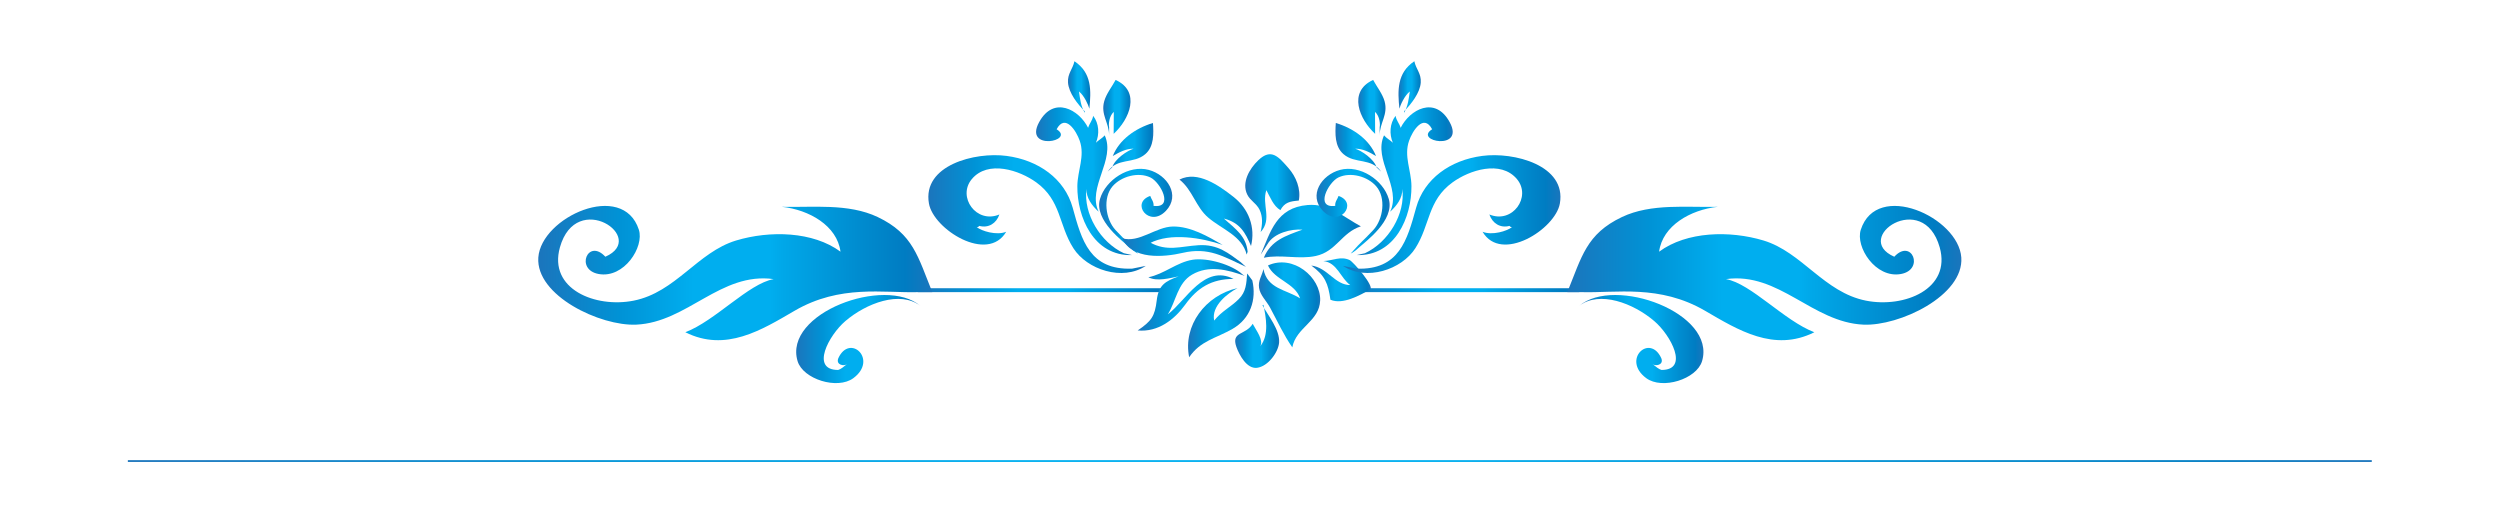 <?xml version="1.0" encoding="utf-8"?>
<!-- Generator: Adobe Illustrator 21.0.0, SVG Export Plug-In . SVG Version: 6.00 Build 0)  -->
<svg version="1.1" id="Layer_1" xmlns="http://www.w3.org/2000/svg" xmlns:xlink="http://www.w3.org/1999/xlink" x="0px" y="0px"
	 viewBox="0 0 340 70" enable-background="new 0 0 340 70" xml:space="preserve">
<g>
	<g>
		
			<linearGradient id="SVGID_1_" gradientUnits="userSpaceOnUse" x1="119.75" y1="-259.434" x2="131.582" y2="-259.434" gradientTransform="matrix(2.933 0 0 2.768 -226.344 757.575)">
			<stop  offset="0" style="stop-color:#1B75BC"/>
			<stop  offset="0.209" style="stop-color:#0093D6"/>
			<stop  offset="0.392" style="stop-color:#00AEEF"/>
			<stop  offset="0.586" style="stop-color:#00AEEF"/>
			<stop  offset="0.617" style="stop-color:#00A8E9"/>
			<stop  offset="0.798" style="stop-color:#008ED1"/>
			<stop  offset="0.931" style="stop-color:#007CC2"/>
			<stop  offset="1" style="stop-color:#1B75BC"/>
		</linearGradient>
		<rect x="124.829" y="39.199" fill="url(#SVGID_1_)" width="34.698" height="0.531"/>
		
			<linearGradient id="SVGID_2_" gradientUnits="userSpaceOnUse" x1="139.577" y1="-259.434" x2="150.421" y2="-259.434" gradientTransform="matrix(2.933 0 0 2.768 -226.344 757.575)">
			<stop  offset="0" style="stop-color:#1B75BC"/>
			<stop  offset="0.209" style="stop-color:#0093D6"/>
			<stop  offset="0.392" style="stop-color:#00AEEF"/>
			<stop  offset="0.586" style="stop-color:#00AEEF"/>
			<stop  offset="0.617" style="stop-color:#00A8E9"/>
			<stop  offset="0.798" style="stop-color:#008ED1"/>
			<stop  offset="0.931" style="stop-color:#007CC2"/>
			<stop  offset="1" style="stop-color:#1B75BC"/>
		</linearGradient>
		<rect x="182.973" y="39.199" fill="url(#SVGID_2_)" width="31.8" height="0.531"/>
		
			<linearGradient id="SVGID_3_" gradientUnits="userSpaceOnUse" x1="149.87" y1="-260.276" x2="168.144" y2="-260.276" gradientTransform="matrix(2.933 0 0 2.768 -226.344 757.575)">
			<stop  offset="0" style="stop-color:#1B75BC"/>
			<stop  offset="0.209" style="stop-color:#0093D6"/>
			<stop  offset="0.392" style="stop-color:#00AEEF"/>
			<stop  offset="0.586" style="stop-color:#00AEEF"/>
			<stop  offset="0.617" style="stop-color:#00A8E9"/>
			<stop  offset="0.798" style="stop-color:#008ED1"/>
			<stop  offset="0.931" style="stop-color:#007CC2"/>
			<stop  offset="1" style="stop-color:#1B75BC"/>
		</linearGradient>
		<path fill="url(#SVGID_3_)" d="M213.157,39.73c1.965-4.801,2.566-7.903,7.432-10.216c3.986-1.892,8.886-1.283,13.025-1.387
			c-3.689,0.396-7.509,2.555-7.976,6.102c3.755-2.771,9.611-2.903,14.196-1.522c5.244,1.583,8.228,7.047,13.935,8.181
			c5.212,1.034,11.624-1.577,10.032-7.244c-2.237-7.961-12.008-1.288-6.18,1.272c2.368-2.564,4.155,1.76,0.902,2.349
			c-3.448,0.626-6.22-3.69-5.455-6.027c2.185-6.733,13.285-1.7,13.669,3.781c0.358,5.194-8.431,9.353-13.32,9.132
			c-6.95-0.316-11.472-7.188-18.684-6.193c3.402,0.604,7.924,5.667,12.014,7.227c-5.487,2.753-10.393-0.32-14.852-2.917
			c-6.203-3.616-12.12-2.396-16.828-2.538H213.157z"/>
		
			<linearGradient id="SVGID_4_" gradientUnits="userSpaceOnUse" x1="150.421" y1="-257.033" x2="156.182" y2="-257.033" gradientTransform="matrix(2.933 0 0 2.768 -226.344 757.575)">
			<stop  offset="0" style="stop-color:#1B75BC"/>
			<stop  offset="0.209" style="stop-color:#0093D6"/>
			<stop  offset="0.392" style="stop-color:#00AEEF"/>
			<stop  offset="0.586" style="stop-color:#00AEEF"/>
			<stop  offset="0.617" style="stop-color:#00A8E9"/>
			<stop  offset="0.798" style="stop-color:#008ED1"/>
			<stop  offset="0.931" style="stop-color:#007CC2"/>
			<stop  offset="1" style="stop-color:#1B75BC"/>
		</linearGradient>
		<path fill="url(#SVGID_4_)" d="M214.772,41.601c4.8-4.114,18.678,0.98,16.705,7.52c-0.739,2.441-5.413,3.917-7.589,2.307
			c-3.394-2.515,0.481-6.128,2.045-2.717c0.389,0.956-0.836,1.129-1.186,0.802c0.475,0.384,0.859,0.7,1.214,0.8
			c3.815,0,1.269-4.725-0.979-6.644C222.158,41.251,217.539,39.471,214.772,41.601L214.772,41.601z"/>
		
			<linearGradient id="SVGID_5_" gradientUnits="userSpaceOnUse" x1="102.146" y1="-260.276" x2="120.42" y2="-260.276" gradientTransform="matrix(2.933 0 0 2.768 -226.344 757.575)">
			<stop  offset="0" style="stop-color:#1B75BC"/>
			<stop  offset="0.209" style="stop-color:#0093D6"/>
			<stop  offset="0.392" style="stop-color:#00AEEF"/>
			<stop  offset="0.586" style="stop-color:#00AEEF"/>
			<stop  offset="0.617" style="stop-color:#00A8E9"/>
			<stop  offset="0.798" style="stop-color:#008ED1"/>
			<stop  offset="0.931" style="stop-color:#007CC2"/>
			<stop  offset="1" style="stop-color:#1B75BC"/>
		</linearGradient>
		<path fill="url(#SVGID_5_)" d="M126.793,39.73c-1.962-4.801-2.572-7.903-7.432-10.216c-3.984-1.892-8.886-1.283-13.022-1.387
			c3.689,0.396,7.506,2.555,7.97,6.102c-3.749-2.771-9.608-2.903-14.196-1.522c-5.241,1.583-8.219,7.047-13.933,8.181
			c-5.209,1.034-11.621-1.577-10.032-7.244c2.24-7.961,12.011-1.288,6.18,1.272c-2.368-2.564-4.155,1.76-0.905,2.349
			c3.457,0.626,6.22-3.69,5.461-6.027c-2.188-6.733-13.288-1.7-13.672,3.781c-0.358,5.194,8.431,9.353,13.323,9.132
			c6.945-0.316,11.469-7.188,18.684-6.193c-3.405,0.604-7.93,5.667-12.011,7.227c5.484,2.753,10.387-0.32,14.849-2.917
			c6.203-3.616,12.114-2.396,16.828-2.538H126.793z"/>
		
			<linearGradient id="SVGID_6_" gradientUnits="userSpaceOnUse" x1="114.108" y1="-257.033" x2="119.867" y2="-257.033" gradientTransform="matrix(2.933 0 0 2.768 -226.344 757.575)">
			<stop  offset="0" style="stop-color:#1B75BC"/>
			<stop  offset="0.209" style="stop-color:#0093D6"/>
			<stop  offset="0.392" style="stop-color:#00AEEF"/>
			<stop  offset="0.586" style="stop-color:#00AEEF"/>
			<stop  offset="0.617" style="stop-color:#00A8E9"/>
			<stop  offset="0.798" style="stop-color:#008ED1"/>
			<stop  offset="0.931" style="stop-color:#007CC2"/>
			<stop  offset="1" style="stop-color:#1B75BC"/>
		</linearGradient>
		<path fill="url(#SVGID_6_)" d="M125.172,41.601c-4.794-4.114-18.672,0.98-16.699,7.52c0.736,2.441,5.413,3.917,7.583,2.307
			c3.399-2.515-0.478-6.128-2.042-2.717c-0.387,0.956,0.842,1.129,1.186,0.802c-0.47,0.384-0.856,0.7-1.211,0.8
			c-3.812,0-1.269-4.725,0.977-6.644C117.792,41.251,122.412,39.471,125.172,41.601L125.172,41.601z"/>
		<g>
			
				<linearGradient id="SVGID_7_" gradientUnits="userSpaceOnUse" x1="120.237" y1="-263.173" x2="130.321" y2="-263.173" gradientTransform="matrix(2.933 0 0 2.768 -226.344 757.575)">
				<stop  offset="0" style="stop-color:#1B75BC"/>
				<stop  offset="0.209" style="stop-color:#0093D6"/>
				<stop  offset="0.392" style="stop-color:#00AEEF"/>
				<stop  offset="0.586" style="stop-color:#00AEEF"/>
				<stop  offset="0.617" style="stop-color:#00A8E9"/>
				<stop  offset="0.798" style="stop-color:#008ED1"/>
				<stop  offset="0.931" style="stop-color:#007CC2"/>
				<stop  offset="1" style="stop-color:#1B75BC"/>
			</linearGradient>
			<path fill="url(#SVGID_7_)" d="M155.829,36.158c-3.159,2.118-7.996,0.518-9.855-2.411c-2.019-3.181-1.638-6.477-5.046-8.949
				c-2.274-1.645-6.558-3.075-8.763-0.439c-2.016,2.413,0.618,6.124,3.752,4.809c-0.407,1.204-1.475,1.889-2.741,1.553
				c-0.069,0.112-0.18,0.17-0.338,0.172c0.667,0.523,2.675,1.166,4.007,0.626c-2.532,4.328-9.906-0.346-10.51-3.844
				c-0.916-5.205,6.266-7.043,10.564-6.471c4.316,0.57,7.893,3.091,8.987,7.043c1.223,4.452,2.311,8.493,8.079,8.29L155.829,36.158z
				"/>
			
				<linearGradient id="SVGID_8_" gradientUnits="userSpaceOnUse" x1="125.233" y1="-264.787" x2="129.685" y2="-264.787" gradientTransform="matrix(2.933 0 0 2.768 -226.344 757.575)">
				<stop  offset="0" style="stop-color:#1B75BC"/>
				<stop  offset="0.209" style="stop-color:#0093D6"/>
				<stop  offset="0.392" style="stop-color:#00AEEF"/>
				<stop  offset="0.586" style="stop-color:#00AEEF"/>
				<stop  offset="0.617" style="stop-color:#00A8E9"/>
				<stop  offset="0.798" style="stop-color:#008ED1"/>
				<stop  offset="0.931" style="stop-color:#007CC2"/>
				<stop  offset="1" style="stop-color:#1B75BC"/>
			</linearGradient>
			<path fill="url(#SVGID_8_)" d="M153.965,34.692c-5.258,0.157-7.486-5.204-7.446-9.374c0.02-2.141,1.054-4.075,0.326-6.167
				c-0.461-1.337-1.976-3.764-3.145-1.572c2.621,1.626-4.548,2.996-2.377-0.968c1.979-3.633,5.43-1.703,6.661,0.774
				c0.206-0.673,0.567-0.942,0.687-1.633c0.808,1.05,0.873,2.494,0.372,3.662c0.275-0.301,0.874-0.611,1.197-1.01
				c1.535,3.31-2.431,7.099-0.822,10.391c-0.93-0.843-1.698-1.895-1.661-3.096c-0.432,3.364,1.893,7.267,5.092,8.74L153.965,34.692z
				"/>
			
				<linearGradient id="SVGID_9_" gradientUnits="userSpaceOnUse" x1="128.157" y1="-263.316" x2="131.548" y2="-263.316" gradientTransform="matrix(2.933 0 0 2.768 -226.344 757.575)">
				<stop  offset="0" style="stop-color:#1B75BC"/>
				<stop  offset="0.209" style="stop-color:#0093D6"/>
				<stop  offset="0.392" style="stop-color:#00AEEF"/>
				<stop  offset="0.586" style="stop-color:#00AEEF"/>
				<stop  offset="0.617" style="stop-color:#00A8E9"/>
				<stop  offset="0.798" style="stop-color:#008ED1"/>
				<stop  offset="0.931" style="stop-color:#007CC2"/>
				<stop  offset="1" style="stop-color:#1B75BC"/>
			</linearGradient>
			<path fill="url(#SVGID_9_)" d="M153.63,33.644c-0.748-0.708-4.889-3.655-4.029-6.586c0.762-2.587,3.94-4.675,6.624-3.953
				c2.529,0.678,4.356,3.452,2.34,5.568c-2.282,2.394-4.88-1.092-2.133-2.027c0.132,0.434,0.507,0.785,0.45,1.351
				c2.824,0.373,0.942-3.225-0.441-3.868c-1.641-0.774-3.958-0.148-5.138,1.213c-1.334,1.548-0.971,4.474,0.424,5.961
				c1.647,1.755,1.306,1.21,3.047,3.173C154.773,34.477,154.383,34.354,153.63,33.644z"/>
			
				<linearGradient id="SVGID_10_" gradientUnits="userSpaceOnUse" x1="128.552" y1="-266.453" x2="130.67" y2="-266.453" gradientTransform="matrix(2.933 0 0 2.768 -226.344 757.575)">
				<stop  offset="0" style="stop-color:#1B75BC"/>
				<stop  offset="0.209" style="stop-color:#0093D6"/>
				<stop  offset="0.392" style="stop-color:#00AEEF"/>
				<stop  offset="0.586" style="stop-color:#00AEEF"/>
				<stop  offset="0.617" style="stop-color:#00A8E9"/>
				<stop  offset="0.798" style="stop-color:#008ED1"/>
				<stop  offset="0.931" style="stop-color:#007CC2"/>
				<stop  offset="1" style="stop-color:#1B75BC"/>
			</linearGradient>
			<path fill="url(#SVGID_10_)" d="M150.64,23.346c1.326-1.934,3.508-1,5.118-2.383c1.22-1.053,1.14-2.823,1.045-4.237
				c-2.408,0.719-4.579,2.274-5.467,4.497c0.879-0.518,1.798-1.015,2.847-1c-0.825,0.235-2.566,1.384-2.927,2.538L150.64,23.346z"/>
			
				<linearGradient id="SVGID_11_" gradientUnits="userSpaceOnUse" x1="128.349" y1="-268.393" x2="129.613" y2="-268.393" gradientTransform="matrix(2.933 0 0 2.768 -226.344 757.575)">
				<stop  offset="0" style="stop-color:#1B75BC"/>
				<stop  offset="0.209" style="stop-color:#0093D6"/>
				<stop  offset="0.392" style="stop-color:#00AEEF"/>
				<stop  offset="0.586" style="stop-color:#00AEEF"/>
				<stop  offset="0.617" style="stop-color:#00A8E9"/>
				<stop  offset="0.798" style="stop-color:#008ED1"/>
				<stop  offset="0.931" style="stop-color:#007CC2"/>
				<stop  offset="1" style="stop-color:#1B75BC"/>
			</linearGradient>
			<path fill="url(#SVGID_11_)" d="M150.841,18.464c0.009-1.796-1.183-2.856-0.667-4.691c0.284-1.03,1.054-1.965,1.552-2.904
				c3.471,1.602,1.873,5.365-0.266,7.331c0.008-0.995,0-1.991,0.017-2.988c-0.647,0.584-0.725,1.695-0.636,2.082V18.464z"/>
			
				<linearGradient id="SVGID_12_" gradientUnits="userSpaceOnUse" x1="126.712" y1="-269.417" x2="127.746" y2="-269.417" gradientTransform="matrix(2.933 0 0 2.768 -226.344 757.575)">
				<stop  offset="0" style="stop-color:#1B75BC"/>
				<stop  offset="0.209" style="stop-color:#0093D6"/>
				<stop  offset="0.392" style="stop-color:#00AEEF"/>
				<stop  offset="0.586" style="stop-color:#00AEEF"/>
				<stop  offset="0.617" style="stop-color:#00A8E9"/>
				<stop  offset="0.798" style="stop-color:#008ED1"/>
				<stop  offset="0.931" style="stop-color:#007CC2"/>
				<stop  offset="1" style="stop-color:#1B75BC"/>
			</linearGradient>
			<path fill="url(#SVGID_12_)" d="M147.533,15.143c-0.968-0.952-2.188-2.529-2.282-3.906c-0.086-1.245,0.638-1.807,0.876-2.909
				c2.389,1.603,2.271,4.022,2.028,6.456c-0.135-0.502-0.702-1.784-1.418-2.345c0.152,0.956,0.238,2.004,0.796,2.898V15.143z"/>
		</g>
		<g>
			
				<linearGradient id="SVGID_13_" gradientUnits="userSpaceOnUse" x1="129.944" y1="-259.199" x2="134.908" y2="-259.199" gradientTransform="matrix(2.933 0 0 2.768 -226.344 757.575)">
				<stop  offset="0" style="stop-color:#1B75BC"/>
				<stop  offset="0.209" style="stop-color:#0093D6"/>
				<stop  offset="0.392" style="stop-color:#00AEEF"/>
				<stop  offset="0.586" style="stop-color:#00AEEF"/>
				<stop  offset="0.617" style="stop-color:#00A8E9"/>
				<stop  offset="0.798" style="stop-color:#008ED1"/>
				<stop  offset="0.931" style="stop-color:#007CC2"/>
				<stop  offset="1" style="stop-color:#1B75BC"/>
			</linearGradient>
			<path fill="url(#SVGID_13_)" d="M169.003,37.336c-1.443-1.353-4.809-2.328-6.81-2.01c-2.156,0.345-3.86,1.952-6.014,2.38
				c1.16,0.618,2.967,0.111,4.121-0.123c-1.838,0.664-2.735,1.195-2.984,3.267c-0.263,2.198-0.722,2.811-2.592,4.094
				c2.804,0.254,5.012-1.502,6.458-3.503c1.667-2.314,3.585-3.505,6.575-3.509c-3.981-2.049-6.478,2.973-8.929,4.815
				c1.114-1.773,1.306-4.233,3.285-5.394c2.26-1.324,4.834-0.686,7.168,0.168L169.003,37.336z"/>
			
				<linearGradient id="SVGID_14_" gradientUnits="userSpaceOnUse" x1="129.227" y1="-261.571" x2="134.967" y2="-261.571" gradientTransform="matrix(2.933 0 0 2.768 -226.344 757.575)">
				<stop  offset="0" style="stop-color:#1B75BC"/>
				<stop  offset="0.209" style="stop-color:#0093D6"/>
				<stop  offset="0.392" style="stop-color:#00AEEF"/>
				<stop  offset="0.586" style="stop-color:#00AEEF"/>
				<stop  offset="0.617" style="stop-color:#00A8E9"/>
				<stop  offset="0.798" style="stop-color:#008ED1"/>
				<stop  offset="0.931" style="stop-color:#007CC2"/>
				<stop  offset="1" style="stop-color:#1B75BC"/>
			</linearGradient>
			<path fill="url(#SVGID_14_)" d="M169.453,36.296c-3.05-1.399-5.063-2.734-8.643-1.9c-2.514,0.588-6.893,0.961-8.19-1.996
				c2.291,0.692,4.582-1.569,6.91-1.595c2.389-0.03,4.723,1.335,6.75,2.502c-2.781-0.957-7.134-1.713-9.923-0.224
				c0.074-0.045-0.226,0.039-0.049-0.017c0.091,0.017,0.086-0.064,0.086-0.099c2.325,1.282,4.112,0.535,6.595,0.381
				c2.657-0.167,4.144,1.14,5.768,2.321L169.453,36.296z"/>
			
				<linearGradient id="SVGID_15_" gradientUnits="userSpaceOnUse" x1="131.883" y1="-263.097" x2="135.267" y2="-263.097" gradientTransform="matrix(2.933 0 0 2.768 -226.344 757.575)">
				<stop  offset="0" style="stop-color:#1B75BC"/>
				<stop  offset="0.209" style="stop-color:#0093D6"/>
				<stop  offset="0.392" style="stop-color:#00AEEF"/>
				<stop  offset="0.586" style="stop-color:#00AEEF"/>
				<stop  offset="0.617" style="stop-color:#00A8E9"/>
				<stop  offset="0.798" style="stop-color:#008ED1"/>
				<stop  offset="0.931" style="stop-color:#007CC2"/>
				<stop  offset="1" style="stop-color:#1B75BC"/>
			</linearGradient>
			<path fill="url(#SVGID_15_)" d="M169.55,34.62c-0.65-2.575-3.339-3.415-5.238-5.034c-1.698-1.454-2.119-3.756-3.904-5.165
				c2.48-1.258,5.355,0.804,7.314,2.33c2.125,1.66,3.041,4.175,2.417,6.708c-0.753-1.78-1.484-3.171-3.694-3.736
				c1.595,1.416,3.036,2.407,3.23,4.51L169.55,34.62z"/>
			
				<linearGradient id="SVGID_16_" gradientUnits="userSpaceOnUse" x1="135.649" y1="-262.327" x2="140.296" y2="-262.327" gradientTransform="matrix(2.933 0 0 2.768 -226.344 757.575)">
				<stop  offset="0" style="stop-color:#1B75BC"/>
				<stop  offset="0.209" style="stop-color:#0093D6"/>
				<stop  offset="0.392" style="stop-color:#00AEEF"/>
				<stop  offset="0.586" style="stop-color:#00AEEF"/>
				<stop  offset="0.617" style="stop-color:#00A8E9"/>
				<stop  offset="0.798" style="stop-color:#008ED1"/>
				<stop  offset="0.931" style="stop-color:#007CC2"/>
				<stop  offset="1" style="stop-color:#1B75BC"/>
			</linearGradient>
			<path fill="url(#SVGID_16_)" d="M171.454,34.645c1.34-3.128,2.134-6.405,6.378-6.762c2.95-0.246,4.908,1.649,7.248,2.899
				c-2.621,0.828-3.328,3.418-6.123,4.028c-2.326,0.508-4.757-0.249-7.077,0.244c0.965-2.352,2.953-2.98,5.264-3.821
				c-1.518-0.122-3.889,0.43-4.771,1.976L171.454,34.645z"/>
			
				<linearGradient id="SVGID_17_" gradientUnits="userSpaceOnUse" x1="135.565" y1="-258.712" x2="138.409" y2="-258.712" gradientTransform="matrix(2.933 0 0 2.768 -226.344 757.575)">
				<stop  offset="0" style="stop-color:#1B75BC"/>
				<stop  offset="0.209" style="stop-color:#0093D6"/>
				<stop  offset="0.392" style="stop-color:#00AEEF"/>
				<stop  offset="0.586" style="stop-color:#00AEEF"/>
				<stop  offset="0.617" style="stop-color:#00A8E9"/>
				<stop  offset="0.798" style="stop-color:#008ED1"/>
				<stop  offset="0.931" style="stop-color:#007CC2"/>
				<stop  offset="1" style="stop-color:#1B75BC"/>
			</linearGradient>
			<path fill="url(#SVGID_17_)" d="M172.445,36.103c3.408-1.573,7.194,1.608,7.099,4.74c-0.091,2.875-3.265,3.657-3.792,6.397
				c-1.211-1.752-2.016-3.55-3.03-5.422c-0.498-0.912-1.343-1.672-1.489-2.667c-0.152-1.015,0.412-1.675,0.596-2.558
				c0.521,2.695,3.036,2.759,4.986,3.982C176.097,38.463,173.347,38.086,172.445,36.103L172.445,36.103z"/>
			
				<linearGradient id="SVGID_18_" gradientUnits="userSpaceOnUse" x1="132.281" y1="-258.197" x2="135.324" y2="-258.197" gradientTransform="matrix(2.933 0 0 2.768 -226.344 757.575)">
				<stop  offset="0" style="stop-color:#1B75BC"/>
				<stop  offset="0.209" style="stop-color:#0093D6"/>
				<stop  offset="0.392" style="stop-color:#00AEEF"/>
				<stop  offset="0.586" style="stop-color:#00AEEF"/>
				<stop  offset="0.617" style="stop-color:#00A8E9"/>
				<stop  offset="0.798" style="stop-color:#008ED1"/>
				<stop  offset="0.931" style="stop-color:#007CC2"/>
				<stop  offset="1" style="stop-color:#1B75BC"/>
			</linearGradient>
			<path fill="url(#SVGID_18_)" d="M170.317,38.141c0.599,2.635-0.272,5.191-2.686,6.582c-2.254,1.299-4.376,1.608-5.905,3.865
				c-0.876-4.328,2.24-8.431,6.575-9.407c-1.335,0.7-3.597,2.424-3.173,4.418c1.019-1.285,2.257-1.835,3.336-2.914
				c1.022-1.014,1.037-2.135,1.151-3.494L170.317,38.141z"/>
			
				<linearGradient id="SVGID_19_" gradientUnits="userSpaceOnUse" x1="134.467" y1="-257.166" x2="136.506" y2="-257.166" gradientTransform="matrix(2.933 0 0 2.768 -226.344 757.575)">
				<stop  offset="0" style="stop-color:#1B75BC"/>
				<stop  offset="0.209" style="stop-color:#0093D6"/>
				<stop  offset="0.392" style="stop-color:#00AEEF"/>
				<stop  offset="0.586" style="stop-color:#00AEEF"/>
				<stop  offset="0.617" style="stop-color:#00A8E9"/>
				<stop  offset="0.798" style="stop-color:#008ED1"/>
				<stop  offset="0.931" style="stop-color:#007CC2"/>
				<stop  offset="1" style="stop-color:#1B75BC"/>
			</linearGradient>
			<path fill="url(#SVGID_19_)" d="M171.692,41.519c0.848,1.512,2.374,3.357,2.268,5.044c-0.08,1.287-1.486,3.275-3.013,3.461
				c-1.375,0.166-2.408-1.742-2.795-2.834c-0.759-2.15,1.266-1.565,2.214-3.154c0.467,0.896,1.524,2.215,1.025,3.054
				c1.26-1.546,0.77-3.955,0.435-5.637L171.692,41.519z"/>
			
				<linearGradient id="SVGID_20_" gradientUnits="userSpaceOnUse" x1="137.996" y1="-259.944" x2="140.755" y2="-259.944" gradientTransform="matrix(2.933 0 0 2.768 -226.344 757.575)">
				<stop  offset="0" style="stop-color:#1B75BC"/>
				<stop  offset="0.209" style="stop-color:#0093D6"/>
				<stop  offset="0.392" style="stop-color:#00AEEF"/>
				<stop  offset="0.586" style="stop-color:#00AEEF"/>
				<stop  offset="0.617" style="stop-color:#00A8E9"/>
				<stop  offset="0.798" style="stop-color:#008ED1"/>
				<stop  offset="0.931" style="stop-color:#007CC2"/>
				<stop  offset="1" style="stop-color:#1B75BC"/>
			</linearGradient>
			<path fill="url(#SVGID_20_)" d="M186.321,39.399c-1.392,0.739-3.694,2.091-5.381,1.364c-0.324-2.234-0.716-3.257-2.603-4.652
				c2.231,0.284,3.202,2.667,5.309,2.657c0.074,0.031,0.074,0.034,0,0.011c-1.34-0.947-1.778-3.076-3.668-3.276
				c1.309-0.045,2.334-0.708,3.568-0.137C184.035,35.593,187.025,39.024,186.321,39.399z"/>
			
				<linearGradient id="SVGID_21_" gradientUnits="userSpaceOnUse" x1="134.934" y1="-264.202" x2="137.443" y2="-264.202" gradientTransform="matrix(2.933 0 0 2.768 -226.344 757.575)">
				<stop  offset="0" style="stop-color:#1B75BC"/>
				<stop  offset="0.209" style="stop-color:#0093D6"/>
				<stop  offset="0.392" style="stop-color:#00AEEF"/>
				<stop  offset="0.586" style="stop-color:#00AEEF"/>
				<stop  offset="0.617" style="stop-color:#00A8E9"/>
				<stop  offset="0.798" style="stop-color:#008ED1"/>
				<stop  offset="0.931" style="stop-color:#007CC2"/>
				<stop  offset="1" style="stop-color:#1B75BC"/>
			</linearGradient>
			<path fill="url(#SVGID_21_)" d="M171.446,31.558c0.246-1.056,0.309-2.061-0.138-3.02c-0.407-0.865-1.28-1.241-1.684-2.084
				c-0.785-1.623,0.278-3.491,1.518-4.67c1.755-1.669,2.726-0.47,4.078,1.061c1.054,1.189,1.73,2.884,1.418,4.43
				c-1.197,0.104-1.93,0.238-2.506,1.304c-0.957-0.564-1.406-1.798-1.904-2.719C171.558,27.798,173.072,29.799,171.446,31.558
				L171.446,31.558z"/>
		</g>
		<g>
			
				<linearGradient id="SVGID_22_" gradientUnits="userSpaceOnUse" x1="139.466" y1="-263.173" x2="149.551" y2="-263.173" gradientTransform="matrix(2.933 0 0 2.768 -226.344 757.575)">
				<stop  offset="0" style="stop-color:#1B75BC"/>
				<stop  offset="0.209" style="stop-color:#0093D6"/>
				<stop  offset="0.392" style="stop-color:#00AEEF"/>
				<stop  offset="0.586" style="stop-color:#00AEEF"/>
				<stop  offset="0.617" style="stop-color:#00A8E9"/>
				<stop  offset="0.798" style="stop-color:#008ED1"/>
				<stop  offset="0.931" style="stop-color:#007CC2"/>
				<stop  offset="1" style="stop-color:#1B75BC"/>
			</linearGradient>
			<path fill="url(#SVGID_22_)" d="M182.646,36.158c3.153,2.118,7.993,0.518,9.849-2.411c2.025-3.181,1.641-6.477,5.057-8.949
				c2.262-1.645,6.547-3.075,8.755-0.439c2.019,2.413-0.621,6.124-3.752,4.809c0.415,1.204,1.478,1.889,2.741,1.553
				c0.069,0.112,0.183,0.17,0.332,0.172c-0.664,0.523-2.663,1.166-4.001,0.626c2.532,4.328,9.9-0.346,10.516-3.844
				c0.911-5.205-6.269-7.043-10.567-6.471c-4.319,0.57-7.896,3.091-8.981,7.043c-1.228,4.452-2.326,8.493-8.09,8.29L182.646,36.158z
				"/>
			
				<linearGradient id="SVGID_23_" gradientUnits="userSpaceOnUse" x1="140.1" y1="-264.787" x2="144.554" y2="-264.787" gradientTransform="matrix(2.933 0 0 2.768 -226.344 757.575)">
				<stop  offset="0" style="stop-color:#1B75BC"/>
				<stop  offset="0.209" style="stop-color:#0093D6"/>
				<stop  offset="0.392" style="stop-color:#00AEEF"/>
				<stop  offset="0.586" style="stop-color:#00AEEF"/>
				<stop  offset="0.617" style="stop-color:#00A8E9"/>
				<stop  offset="0.798" style="stop-color:#008ED1"/>
				<stop  offset="0.931" style="stop-color:#007CC2"/>
				<stop  offset="1" style="stop-color:#1B75BC"/>
			</linearGradient>
			<path fill="url(#SVGID_23_)" d="M184.505,34.692c5.267,0.157,7.489-5.204,7.452-9.374c-0.017-2.141-1.057-4.075-0.326-6.167
				c0.458-1.337,1.976-3.764,3.139-1.572c-2.612,1.626,4.553,2.996,2.386-0.968c-1.985-3.633-5.435-1.703-6.667,0.774
				c-0.204-0.673-0.57-0.942-0.69-1.633c-0.808,1.05-0.865,2.494-0.372,3.662c-0.275-0.301-0.876-0.611-1.197-1.01
				c-1.532,3.31,2.434,7.099,0.825,10.391c0.931-0.843,1.701-1.895,1.661-3.096c0.441,3.364-1.893,7.267-5.086,8.74L184.505,34.692z
				"/>
			
				<linearGradient id="SVGID_24_" gradientUnits="userSpaceOnUse" x1="138.24" y1="-263.316" x2="141.629" y2="-263.316" gradientTransform="matrix(2.933 0 0 2.768 -226.344 757.575)">
				<stop  offset="0" style="stop-color:#1B75BC"/>
				<stop  offset="0.209" style="stop-color:#0093D6"/>
				<stop  offset="0.392" style="stop-color:#00AEEF"/>
				<stop  offset="0.586" style="stop-color:#00AEEF"/>
				<stop  offset="0.617" style="stop-color:#00A8E9"/>
				<stop  offset="0.798" style="stop-color:#008ED1"/>
				<stop  offset="0.931" style="stop-color:#007CC2"/>
				<stop  offset="1" style="stop-color:#1B75BC"/>
			</linearGradient>
			<path fill="url(#SVGID_24_)" d="M184.843,33.644c0.747-0.708,4.889-3.655,4.03-6.586c-0.759-2.587-3.935-4.675-6.621-3.953
				c-2.532,0.678-4.356,3.452-2.337,5.568c2.277,2.394,4.868-1.092,2.13-2.027c-0.135,0.434-0.513,0.785-0.452,1.351
				c-2.823,0.373-0.936-3.225,0.441-3.868c1.644-0.774,3.961-0.148,5.135,1.213c1.343,1.548,0.974,4.474-0.421,5.961
				c-1.644,1.755-1.309,1.21-3.047,3.173C183.7,34.477,184.092,34.354,184.843,33.644z"/>
			
				<linearGradient id="SVGID_25_" gradientUnits="userSpaceOnUse" x1="139.117" y1="-266.453" x2="141.236" y2="-266.453" gradientTransform="matrix(2.933 0 0 2.768 -226.344 757.575)">
				<stop  offset="0" style="stop-color:#1B75BC"/>
				<stop  offset="0.209" style="stop-color:#0093D6"/>
				<stop  offset="0.392" style="stop-color:#00AEEF"/>
				<stop  offset="0.586" style="stop-color:#00AEEF"/>
				<stop  offset="0.617" style="stop-color:#00A8E9"/>
				<stop  offset="0.798" style="stop-color:#008ED1"/>
				<stop  offset="0.931" style="stop-color:#007CC2"/>
				<stop  offset="1" style="stop-color:#1B75BC"/>
			</linearGradient>
			<path fill="url(#SVGID_25_)" d="M187.838,23.346c-1.337-1.934-3.52-1-5.123-2.383c-1.22-1.053-1.137-2.823-1.045-4.237
				c2.409,0.719,4.579,2.274,5.467,4.497c-0.877-0.518-1.799-1.015-2.844-1c0.822,0.235,2.566,1.384,2.921,2.538L187.838,23.346z"/>
			
				<linearGradient id="SVGID_26_" gradientUnits="userSpaceOnUse" x1="140.173" y1="-268.393" x2="141.438" y2="-268.393" gradientTransform="matrix(2.933 0 0 2.768 -226.344 757.575)">
				<stop  offset="0" style="stop-color:#1B75BC"/>
				<stop  offset="0.209" style="stop-color:#0093D6"/>
				<stop  offset="0.392" style="stop-color:#00AEEF"/>
				<stop  offset="0.586" style="stop-color:#00AEEF"/>
				<stop  offset="0.617" style="stop-color:#00A8E9"/>
				<stop  offset="0.798" style="stop-color:#008ED1"/>
				<stop  offset="0.931" style="stop-color:#007CC2"/>
				<stop  offset="1" style="stop-color:#1B75BC"/>
			</linearGradient>
			<path fill="url(#SVGID_26_)" d="M187.632,18.464c-0.008-1.796,1.183-2.856,0.67-4.691c-0.292-1.03-1.054-1.965-1.555-2.904
				c-3.471,1.602-1.873,5.365,0.269,7.331c-0.011-0.995,0-1.991-0.014-2.988c0.644,0.584,0.724,1.695,0.63,2.082V18.464z"/>
			
				<linearGradient id="SVGID_27_" gradientUnits="userSpaceOnUse" x1="142.04" y1="-269.417" x2="143.075" y2="-269.417" gradientTransform="matrix(2.933 0 0 2.768 -226.344 757.575)">
				<stop  offset="0" style="stop-color:#1B75BC"/>
				<stop  offset="0.209" style="stop-color:#0093D6"/>
				<stop  offset="0.392" style="stop-color:#00AEEF"/>
				<stop  offset="0.586" style="stop-color:#00AEEF"/>
				<stop  offset="0.617" style="stop-color:#00A8E9"/>
				<stop  offset="0.798" style="stop-color:#008ED1"/>
				<stop  offset="0.931" style="stop-color:#007CC2"/>
				<stop  offset="1" style="stop-color:#1B75BC"/>
			</linearGradient>
			<path fill="url(#SVGID_27_)" d="M190.943,15.143c0.962-0.952,2.182-2.529,2.28-3.906c0.086-1.245-0.642-1.807-0.874-2.909
				c-2.388,1.603-2.274,4.022-2.03,6.456c0.129-0.502,0.705-1.784,1.418-2.345c-0.152,0.956-0.235,2.004-0.793,2.898V15.143z"/>
		</g>
	</g>
	<linearGradient id="SVGID_28_" gradientUnits="userSpaceOnUse" x1="17.387" y1="62.702" x2="322.563" y2="62.702">
		<stop  offset="0" style="stop-color:#1B75BC"/>
		<stop  offset="0.209" style="stop-color:#0093D6"/>
		<stop  offset="0.392" style="stop-color:#00AEEF"/>
		<stop  offset="0.586" style="stop-color:#00AEEF"/>
		<stop  offset="0.617" style="stop-color:#00A8E9"/>
		<stop  offset="0.798" style="stop-color:#008ED1"/>
		<stop  offset="0.931" style="stop-color:#007CC2"/>
		<stop  offset="1" style="stop-color:#1B75BC"/>
	</linearGradient>
	<rect x="17.387" y="62.58" fill="url(#SVGID_28_)" width="305.176" height="0.245"/>
</g>
</svg>
